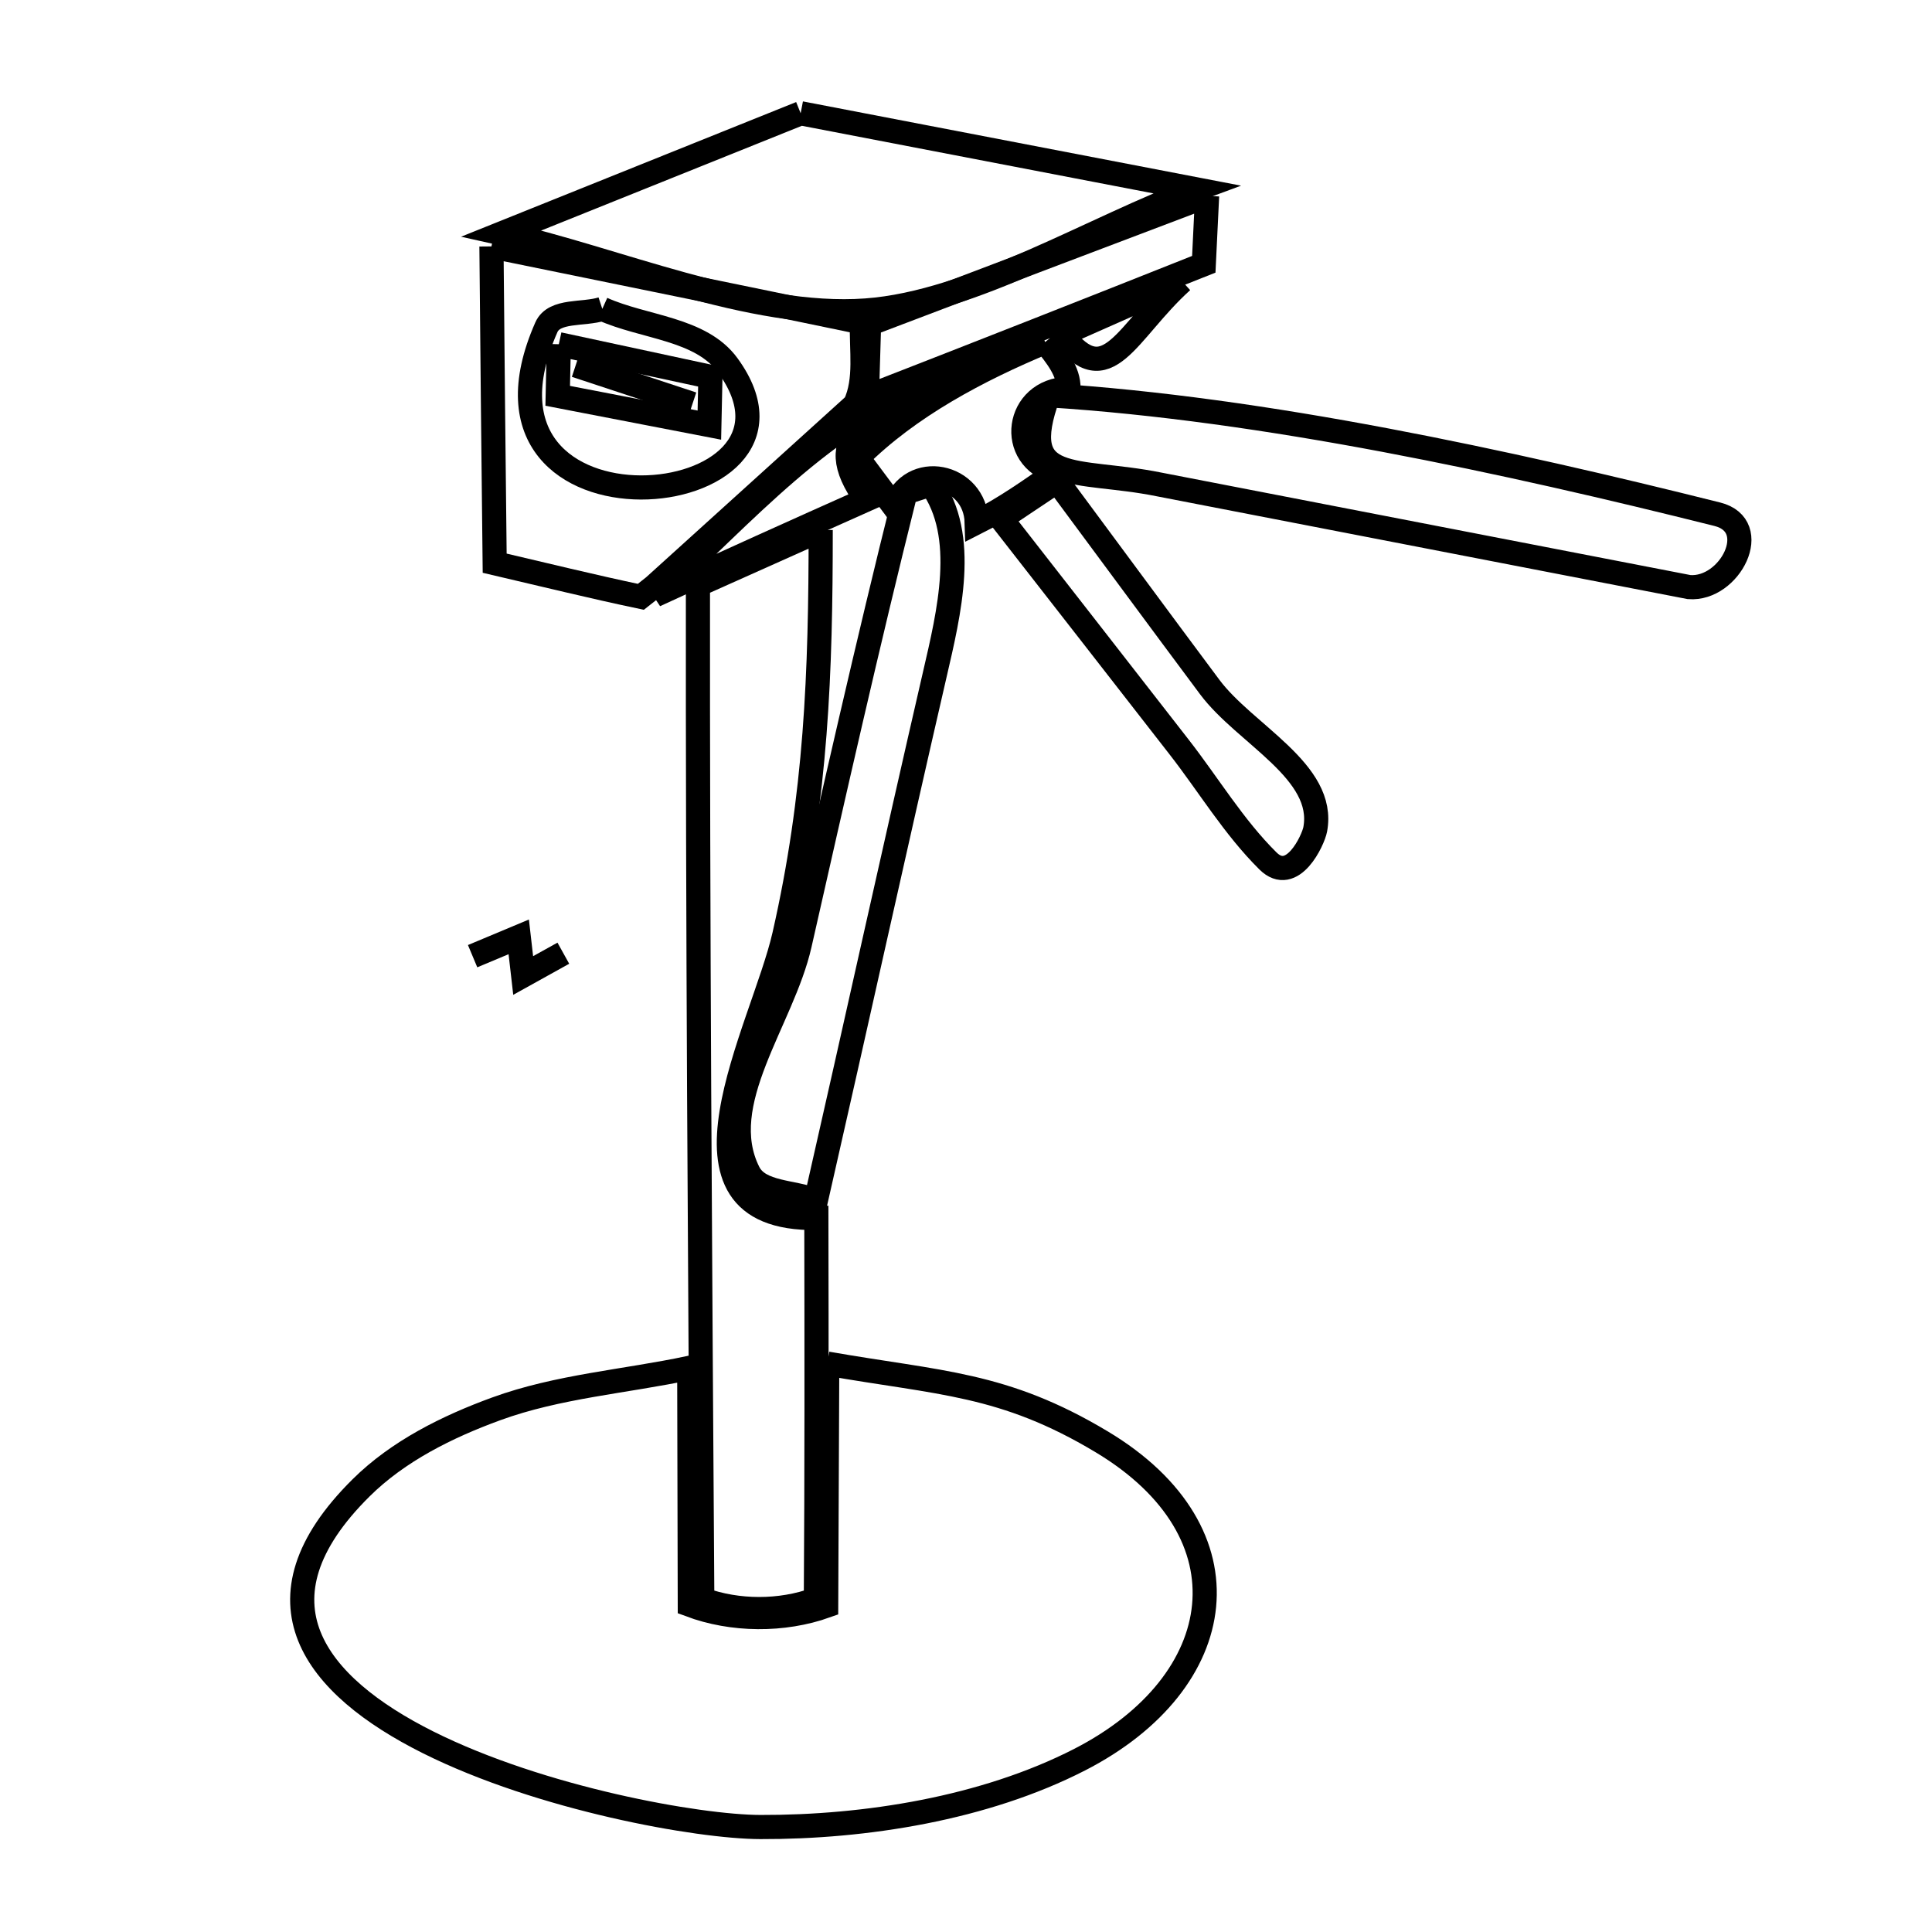 <svg xmlns="http://www.w3.org/2000/svg" viewBox="0.0 0.0 24.0 24.0" height="200px" width="200px"><path fill="none" stroke="black" stroke-width=".3" stroke-opacity="1.0"  filling="0" d="M9.946 1.407 L14.86 2.352 C13.596 2.818 12.088 3.761 10.756 3.857 C9.332 3.96 7.631 3.209 6.233 2.899 L9.946 1.407"></path>
<path fill="none" stroke="black" stroke-width=".3" stroke-opacity="1.0"  filling="0" d="M14.995 2.433 L14.995 2.433 C14.981 2.716 14.968 3 14.954 3.283 L14.954 3.283 C13.554 3.84 12.172 4.384 10.769 4.93 L10.769 4.93 C10.778 4.629 10.787 4.327 10.796 4.026 L10.796 4.026 C12.196 3.496 13.595 2.962 14.995 2.433 L14.995 2.433"></path>
<path fill="none" stroke="black" stroke-width=".3" stroke-opacity="1.0"  filling="0" d="M6.105 3.061 L6.105 3.061 C7.64 3.375 9.175 3.687 10.708 4.006 L10.708 4.006 C10.696 4.346 10.766 4.716 10.621 5.025 L8.123 7.286 C8.069 7.329 8.015 7.372 7.961 7.414 L7.961 7.414 C7.353 7.286 6.75 7.137 6.145 6.996 L6.145 6.996 C6.13 5.684 6.117 4.372 6.105 3.061 L6.105 3.061"></path>
<path fill="none" stroke="black" stroke-width=".3" stroke-opacity="1.0"  filling="0" d="M14.684 3.493 L14.684 3.493 C13.992 4.119 13.759 4.895 13.192 4.154 L13.192 4.154 C13.69 3.934 14.187 3.713 14.684 3.493 L14.684 3.493"></path>
<path fill="none" stroke="black" stroke-width=".3" stroke-opacity="1.0"  filling="0" d="M7.482 3.837 L7.482 3.837 C8.002 4.071 8.706 4.078 9.041 4.539 C10.404 6.413 5.551 6.867 6.787 4.066 C6.885 3.843 7.25 3.913 7.482 3.837 L7.482 3.837"></path>
<path fill="none" stroke="black" stroke-width=".3" stroke-opacity="1.0"  filling="0" d="M12.983 4.249 L12.983 4.249 C13.118 4.417 13.28 4.613 13.273 4.829 L13.273 4.829 C12.613 4.844 12.501 5.694 13.125 5.862 L13.125 5.862 C12.803 6.085 12.483 6.314 12.133 6.49 L12.133 6.49 C12.115 5.883 11.311 5.723 11.113 6.301 L11.113 6.301 C10.96 6.096 10.807 5.891 10.654 5.686 L10.654 5.686 C11.294 5.047 12.153 4.595 12.983 4.249 L12.983 4.249"></path>
<path fill="none" stroke="black" stroke-width=".3" stroke-opacity="1.0"  filling="0" d="M6.942 4.276 L8.825 4.681 L8.812 5.281 L6.928 4.917 L6.942 4.276"></path>
<path fill="none" stroke="black" stroke-width=".3" stroke-opacity="1.0"  filling="0" d="M7.151 4.539 L8.602 5.018 L7.151 4.539"></path>
<path fill="none" stroke="black" stroke-width=".3" stroke-opacity="1.0"  filling="0" d="M11.647 4.687 L11.647 4.687 C10.841 5.218 10.156 5.366 10.762 6.206 L10.762 6.206 C9.885 6.597 9.009 6.992 8.137 7.394 L8.137 7.394 C9.268 6.362 10.209 5.24 11.647 4.687 L11.647 4.687"></path>
<path fill="none" stroke="black" stroke-width=".3" stroke-opacity="1.0"  filling="0" d="M13.024 4.91 L13.024 4.91 C14.365 4.994 15.79 5.2 17.206 5.467 C18.621 5.734 20.028 6.061 21.333 6.388 C21.9 6.53 21.491 7.334 20.982 7.293 L14.394 6.017 C13.367 5.809 12.605 6.051 13.024 4.91 L13.024 4.91"></path>
<path fill="none" stroke="black" stroke-width=".3" stroke-opacity="1.0"  filling="0" d="M13.132 5.977 L13.132 5.977 C13.764 6.829 14.393 7.684 15.028 8.535 C15.467 9.123 16.474 9.583 16.338 10.303 C16.313 10.437 16.055 10.996 15.751 10.695 C15.325 10.273 15.014 9.75 14.646 9.278 C14.278 8.805 13.91 8.332 13.541 7.859 C13.173 7.387 12.805 6.915 12.436 6.442 L12.436 6.442 C12.668 6.287 12.9 6.132 13.132 5.977 L13.132 5.977"></path>
<path fill="none" stroke="black" stroke-width=".3" stroke-opacity="1.0"  filling="0" d="M11.566 6.017 L11.566 6.017 C12.025 6.657 11.789 7.613 11.612 8.38 C11.11 10.556 10.631 12.737 10.135 14.914 L10.135 14.914 C9.856 14.797 9.434 14.833 9.298 14.563 C8.864 13.699 9.721 12.676 9.934 11.734 C10.357 9.867 10.777 8.002 11.242 6.145 L11.269 6.112 C11.368 6.08 11.467 6.049 11.566 6.017 L11.566 6.017"></path>
<path fill="none" stroke="black" stroke-width=".3" stroke-opacity="1.0"  filling="0" d="M10.195 6.584 L10.195 6.584 C10.195 8.365 10.14 9.873 9.743 11.617 C9.478 12.781 8.127 15.159 10.141 15.13 L10.141 15.13 C10.144 16.709 10.146 18.289 10.135 19.868 L10.135 19.868 C9.693 20.029 9.166 20.028 8.724 19.868 L8.724 19.868 C8.71 17.768 8.696 15.667 8.685 13.567 C8.675 11.467 8.668 9.366 8.67 7.266 L8.67 7.266 C9.178 7.039 9.687 6.811 10.195 6.584 L10.195 6.584"></path>
<path fill="none" stroke="black" stroke-width=".3" stroke-opacity="1.0"  filling="0" d="M6.998 11.841 L6.499 12.118 L6.444 11.638 L5.871 11.878"></path>
<path fill="none" stroke="black" stroke-width=".3" stroke-opacity="1.0"  filling="0" d="M10.276 16.939 L10.276 16.939 C11.677 17.185 12.464 17.178 13.686 17.911 C15.568 19.04 15.287 20.898 13.41 21.86 C12.229 22.465 10.75 22.7 9.446 22.696 C8.671 22.694 6.72 22.345 5.318 21.644 C3.917 20.943 3.064 19.89 4.486 18.482 C4.946 18.026 5.556 17.723 6.165 17.501 C6.932 17.221 7.763 17.162 8.562 16.993 L8.569 19.936 C9.097 20.134 9.731 20.139 10.263 19.949 L10.276 16.939"></path>
<path fill="none" stroke="black" stroke-width=".3" stroke-opacity="1.0"  filling="0" d="M88.194 166.602 L88.194 166.602 C88.41 167.61 88.41 167.61 88.194 166.602 L88.194 166.602"></path></svg>